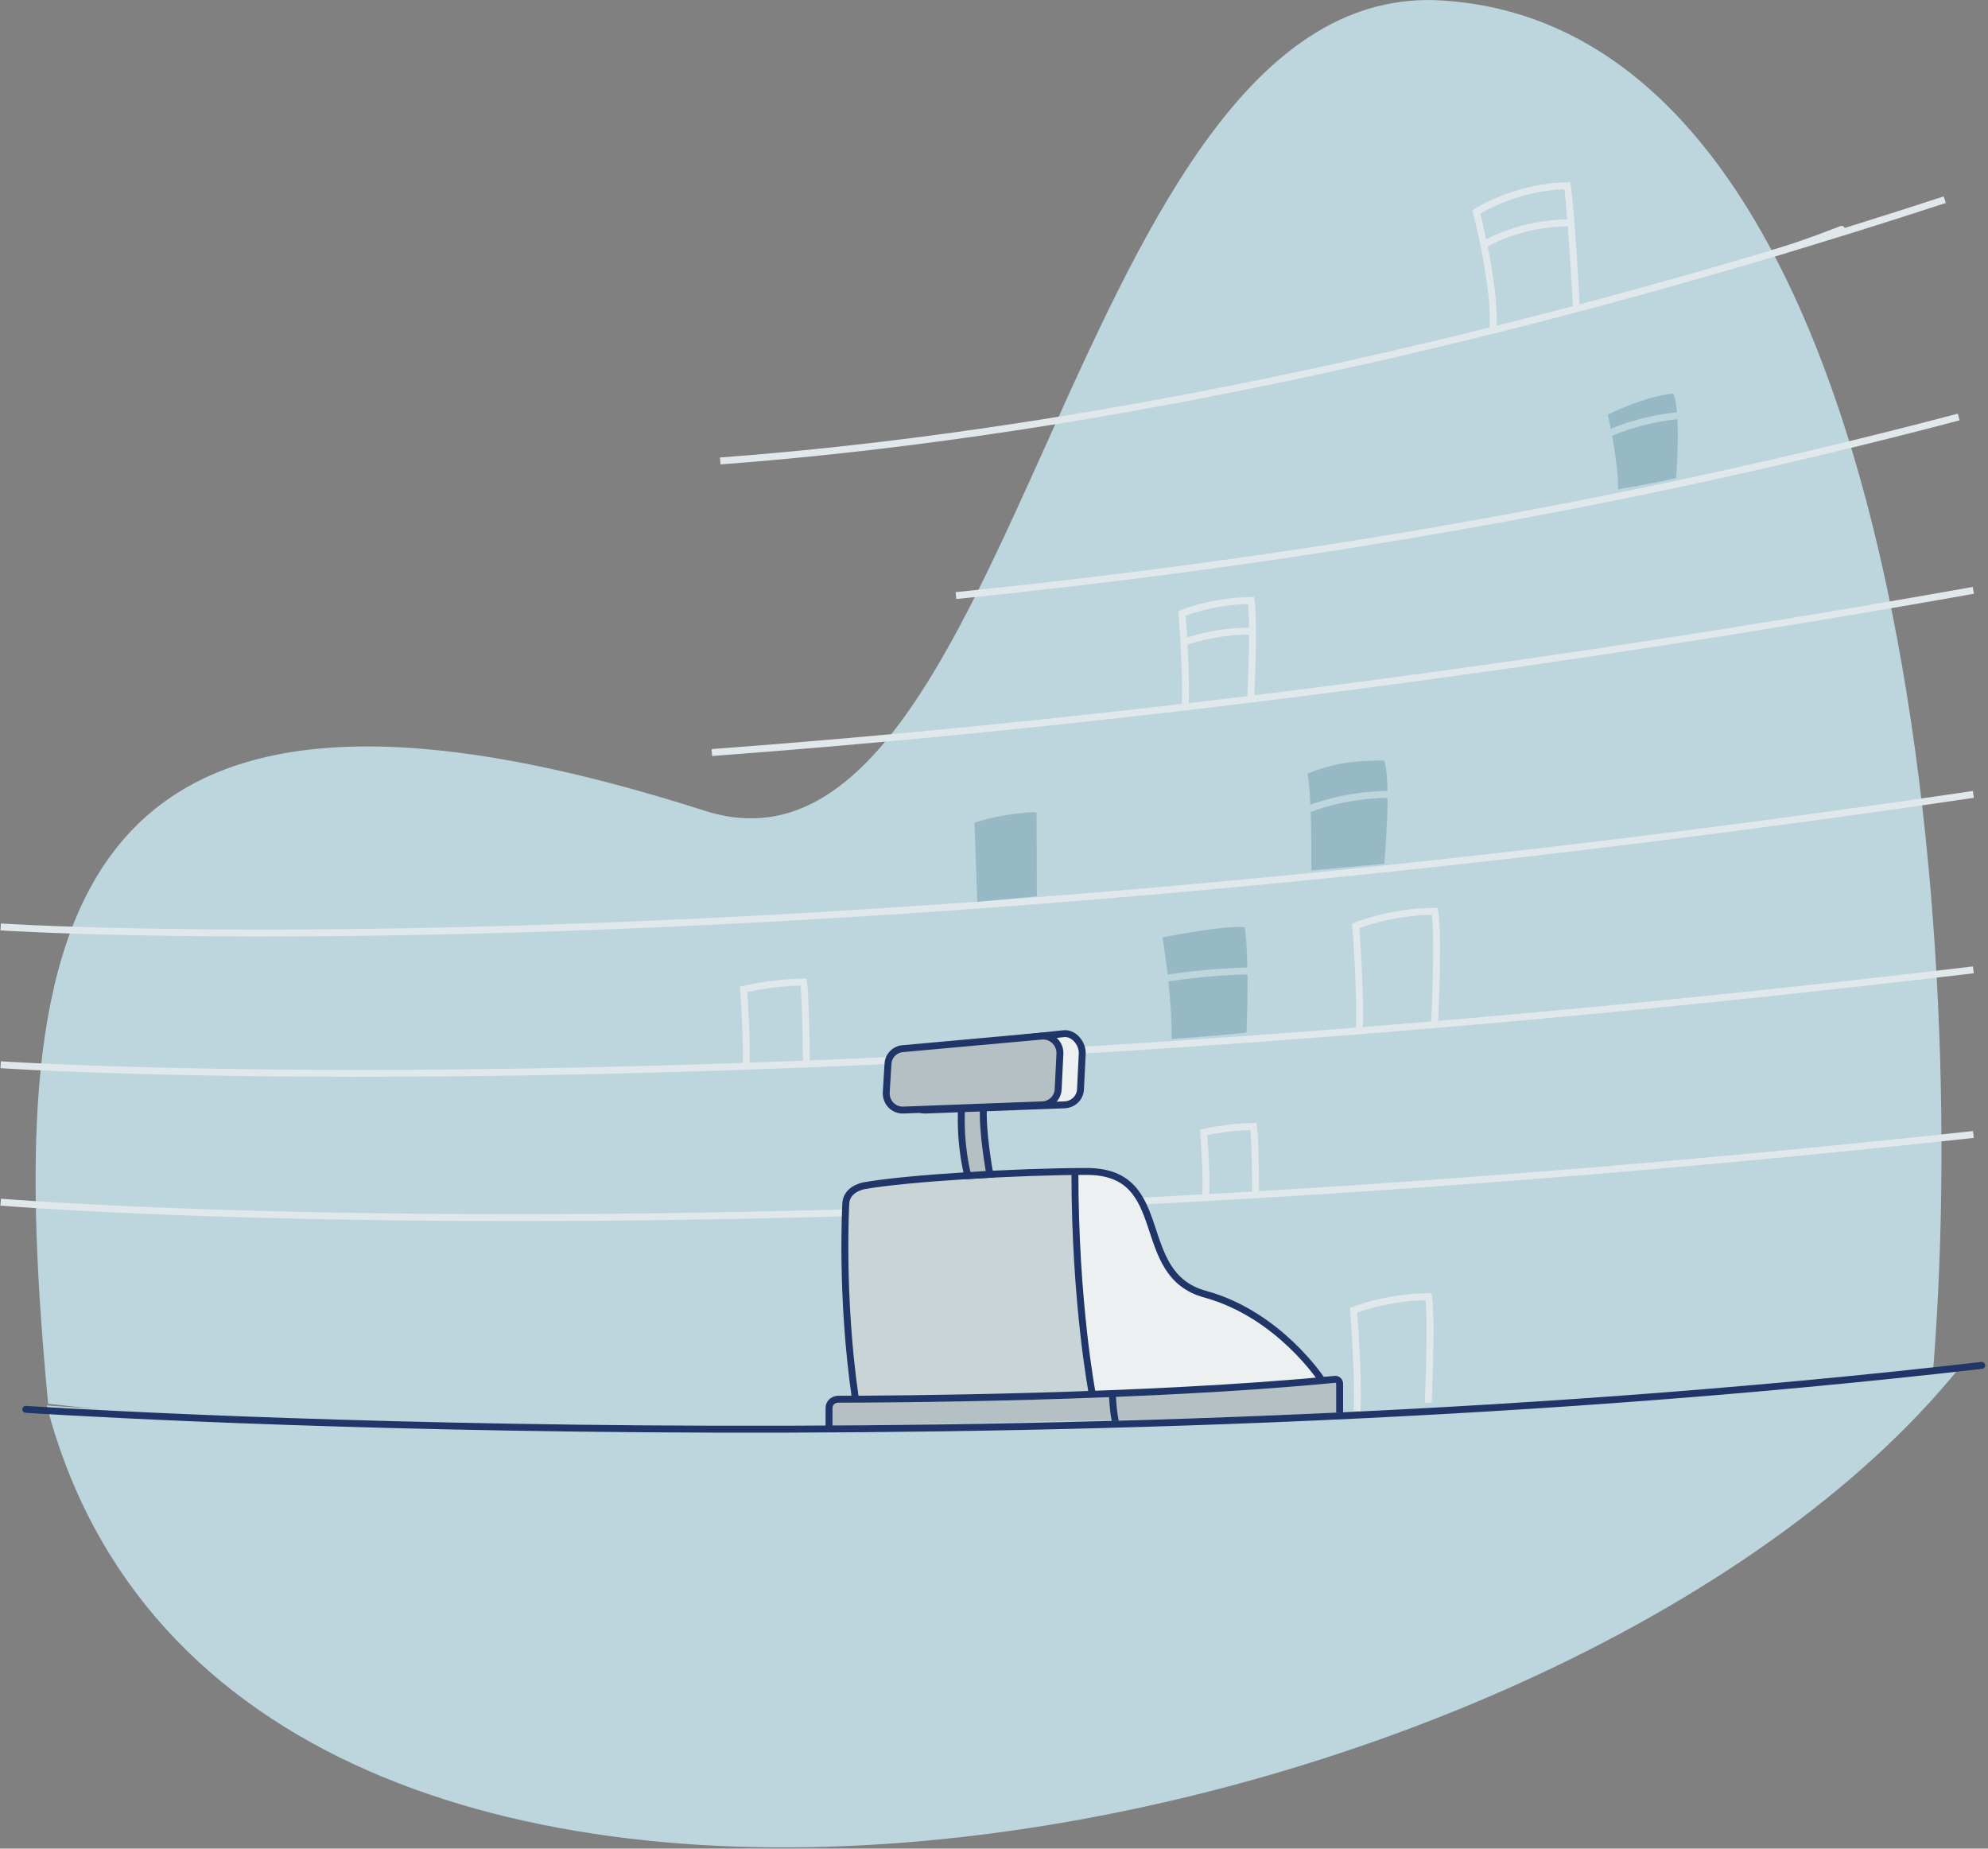 <?xml version="1.0" encoding="UTF-8"?>
<svg width="570px" height="530px" viewBox="0 0 570 530" version="1.1" xmlns="http://www.w3.org/2000/svg" xmlns:xlink="http://www.w3.org/1999/xlink">
    <rect x="0" y="0" width="570" height="530" fill="#808080" stroke="none"/>
    <!-- Generator: Sketch 53.2 (72643) - https://sketchapp.com -->
    <title>dialog-background</title>
    <desc>Created with Sketch.</desc>
    <g id="Page-18" stroke="none" stroke-width="1" fill="none" fill-rule="evenodd">
        <g id="Artboard-1" transform="translate(-17, -103)">
            <g id="dialog-background" transform="translate(17.2, 103.009)">
                <path d="M553.8,396.042 C553.8,396.042 191.1,423.042 13.6,402.442 C1,269.242 12.3,171.742 201.9,232.442 C291.9,261.242 305.9,-7.058 413.6,0.142 C544.4,8.842 565.1,263.742 553.8,396.042 Z" id="Fill-3" fill="#BDD5DD"></path>
                <path d="M1.70530257e-13,344.642 C1.70530257e-13,344.642 217,362.942 565.6,325.242" id="Stroke-4" stroke="#E0E8EB" stroke-width="1.981"></path>
                <path d="M1.70530257e-13,305.242 C1.70530257e-13,305.242 212.8,319.842 565.6,278.042" id="Stroke-5" stroke="#E0E8EB" stroke-width="1.981"></path>
                <path d="M1.70530257e-13,265.742 C1.70530257e-13,265.742 212.2,279.842 565.6,227.742" id="Stroke-6" stroke="#E0E8EB" stroke-width="1.981"></path>
                <path d="M203.9,215.742 C296.9,208.842 419.2,195.242 565.6,169.242" id="Stroke-7" stroke="#E0E8EB" stroke-width="1.981"></path>
                <path d="M273.9,170.742 C355.5,162.442 453.3,148.042 561.4,119.542" id="Stroke-8" stroke="#E0E8EB" stroke-width="1.981"></path>
                <path d="M206.3,132.142 C299.3,125.242 418.8,102.542 557.4,57.242" id="Stroke-9" stroke="#E0E8EB" stroke-width="1.981"></path>
                <path d="M357.2,296.042 C357.2,296.042 346.8,297.142 335.7,297.842 C335.9,284.942 333.1,268.742 333.1,268.742 C333.1,268.742 351.1,265.142 356.7,265.842 C358.1,275.642 357.2,296.042 357.2,296.042 Z" id="Fill-10" fill="#97B9C6"></path>
                <path d="M396.7,247.642 L375.8,249.542 C375.8,249.542 376,228.542 374.7,221.742 C381.4,219.142 387.2,217.942 396.6,218.042 C398.9,223.142 396.7,247.642 396.7,247.642 Z" id="Fill-11" fill="#97B9C6"></path>
                <path d="M339.6,202.342 C340.1,193.142 338.7,175.842 338.7,175.842 C338.7,175.842 347.3,172.242 358.5,172.142 C359.5,178.542 358.4,200.242 358.4,200.242" id="Stroke-12" stroke="#E0E8EB" stroke-width="1.981"></path>
                <path d="M427.9,93.842 C428.6,81.742 423.1,60.742 423.1,60.742 C423.1,60.742 434.4,53.442 449.2,53.242 C450.4,61.642 451.8,88.442 451.8,88.442" id="Stroke-13" stroke="#E0E8EB" stroke-width="1.981"></path>
                <path d="M213.7,305.442 C214.1,297.942 213,283.642 213,283.642 C213,283.642 220.9,281.642 230.2,281.542 C230.9,286.742 231,304.642 231,304.642" id="Stroke-14" stroke="#E0E8EB" stroke-width="1.981"></path>
                <path d="M345.5,342.642 C345.9,336.442 344.9,324.642 344.9,324.642 C344.9,324.642 351.5,323.042 359.2,322.942 C359.8,327.242 359.8,342.042 359.8,342.042" id="Stroke-15" stroke="#E0E8EB" stroke-width="1.981"></path>
                <path d="M389.5,295.842 C390.1,285.342 388.5,265.442 388.5,265.442 C388.5,265.442 398.3,261.342 411.2,261.242 C412.4,268.542 411.1,293.542 411.1,293.542" id="Stroke-16" stroke="#E0E8EB" stroke-width="1.981"></path>
                <path d="M375,231.942 C375,231.942 384.9,227.842 397.8,227.742" id="Stroke-17" stroke="#BDD5DD" stroke-width="1.981"></path>
                <path d="M339.8,183.942 C339.8,183.942 347.8,180.942 358,180.942" id="Stroke-18" stroke="#E0E8EB" stroke-width="1.981"></path>
                <path d="M425.8,69.842 C425.8,69.842 435.4,63.942 450.1,63.842" id="Stroke-19" stroke="#E0E8EB" stroke-width="1.981"></path>
                <path d="M333.8,280.542 C333.8,280.542 344.7,278.542 359.1,278.342" id="Stroke-20" stroke="#BDD5DD" stroke-width="1.981"></path>
                <path d="M388.9,404.442 C389.4,394.442 387.9,375.642 387.9,375.642 C387.9,375.642 397.2,371.842 409.4,371.742 C410.4,378.542 409.3,402.142 409.3,402.142" id="Stroke-21" stroke="#E0E8EB" stroke-width="1.981"></path>
                <path d="M297.1,256.942 L280,258.542 C280,258.542 279.5,243.642 279.2,235.842 C289,232.742 297,232.842 297,232.842 L297.1,256.942 Z" id="Fill-22" fill="#97B9C6"></path>
                <path d="M480.4,137.042 C480.4,137.042 473.4,138.742 463.7,140.242 C464,133.142 460.8,118.842 460.8,118.842 C460.8,118.842 471.7,113.442 479.5,112.842 C481.9,117.442 480.4,137.042 480.4,137.042 Z" id="Fill-23" fill="#97B9C6"></path>
                <path d="M508.1,72.642 C517.3,69.942 527.8,65.742 527.8,65.742" id="Stroke-24" stroke="#E0E8EB" stroke-width="1.981" stroke-linecap="round"></path>
                <path d="M459.3,125.042 C459.3,125.042 470.9,119.142 485.2,118.942" id="Stroke-25" stroke="#BDD5DD" stroke-width="1.981"></path>
                <path d="M242.7,346.442 L244.1,405.942 L378.7,405.942 L378.7,395.042 C378.7,395.042 366.5,377.042 345.4,371.342 C324.2,365.542 336.4,336.042 311.4,336.042 C291.5,336.042 260.5,339.142 248.8,339.242 C246.2,339.342 242.7,343.842 242.7,346.442 Z" id="Fill-114" fill="#ECF0F1"></path>
                <path d="M242.3,345.242 L244.1,405.942 L313.9,405.942 C313.9,405.942 306,362.142 308.7,336.042 C288.8,336.042 260.5,337.942 248.8,339.242 C246.2,339.542 242.3,342.542 242.3,345.242 Z" id="Fill-115" fill="#C9D4D7"></path>
                <path d="M237.6,408.842 L237.6,403.642 C237.6,402.242 238.7,401.242 240.1,401.142 C254.4,401.142 328.3,400.742 382.6,395.442 C383.4,395.342 384,395.942 384,396.742 L384,405.642 L237.6,408.842 Z" id="Fill-116" fill="#B4C0C3"></path>
                <path d="M237.5,408.842 L237.5,403.642 C237.5,402.242 238.6,401.242 240,401.142 C254.2,401.142 328.2,400.742 382.5,395.442 C383.3,395.342 383.9,395.942 383.9,396.742 L383.9,405.642" id="Stroke-117" stroke="#203568" stroke-width="1.981"></path>
                <path d="M378.7,395.542 C378.7,395.542 366.5,376.842 345.4,371.042 C324.2,365.342 336.4,335.842 311.4,335.842 C291.7,335.842 259.8,337.742 247.5,339.942 C244.7,340.542 242.3,342.342 242.3,345.242 C242.3,345.242 240.8,371.542 245,400.542" id="Stroke-118" stroke="#203568" stroke-width="1.981"></path>
                <path d="M313,399.742 C313,399.742 308,373.842 308,336.042" id="Stroke-119" stroke="#203568" stroke-width="1.981"></path>
                <path d="M318.7,399.242 C318.7,399.242 319,406.142 319.8,408.042 L318.7,399.242 Z" id="Fill-120" fill="#B4C0C3"></path>
                <path d="M318.7,399.242 C318.7,399.242 319,406.142 319.8,408.042" id="Stroke-121" stroke="#203568" stroke-width="1.981"></path>
                <path d="M283.6,336.642 L277.3,337.042 C277.3,337.042 274.9,328.642 275.5,317.242 C278.2,316.842 279.4,317.042 281.8,317.242 C281.3,324.142 283.6,336.642 283.6,336.642 Z" id="Fill-122" fill="#B4C0C3"></path>
                <path d="M283.6,336.642 L277.3,337.042 C277.3,337.042 274.9,328.642 275.5,317.242 C278.2,316.842 279.4,317.042 281.8,317.242 C281.3,324.142 283.6,336.642 283.6,336.642 Z" id="Stroke-123" stroke="#203568" stroke-width="1.981"></path>
                <path d="M305,316.742 L265.2,318.242 C262.4,318.342 260.2,316.042 260.3,313.242 L260.7,305.142 C260.9,302.842 262.7,300.842 265,300.642 L304.8,296.342 C307.7,296.042 310.2,299.142 310.1,302.042 L309.6,312.242 C309.5,314.742 307.5,316.642 305,316.742 Z" id="Fill-124" fill="#ECF0F1"></path>
                <path d="M305,316.742 L265.2,318.242 C262.4,318.342 260.2,316.042 260.3,313.242 L260.7,305.142 C260.9,302.842 262.7,300.842 265,300.642 L304.8,296.342 C307.7,296.042 310.2,299.142 310.1,302.042 L309.6,312.242 C309.5,314.742 307.5,316.642 305,316.742 Z" id="Stroke-125" stroke="#203568" stroke-width="1.981"></path>
                <path d="M298.7,316.742 L258.8,318.242 C256,318.342 253.8,316.042 253.9,313.242 L254.4,305.042 C254.5,302.742 256.3,300.842 258.6,300.642 L298.4,297.042 C301.3,296.742 303.8,299.142 303.7,302.042 L303.2,312.242 C303.1,314.742 301.1,316.642 298.7,316.742 Z" id="Fill-126" fill="#B4C0C3"></path>
                <path d="M298.7,316.742 L258.8,318.242 C256,318.342 253.8,316.042 253.9,313.242 L254.4,305.042 C254.5,302.742 256.3,300.842 258.6,300.642 L298.4,297.042 C301.3,296.742 303.8,299.142 303.7,302.042 L303.2,312.242 C303.1,314.742 301.1,316.642 298.7,316.742 Z" id="Stroke-127" stroke="#203568" stroke-width="1.981"></path>
                <path d="M13.2,402.942 C13.2,402.942 269.4,422.142 562,391.642 C446.8,535.142 66.7,607.442 13.2,402.942 Z" id="Fill-128" fill="#BDD5DD"></path>
                <path d="M7.2,404.042 C7.2,404.042 293,423.142 568,391.442" id="Stroke-129" stroke="#203568" stroke-width="1.981" stroke-linecap="round"></path>
            </g>
        </g>
    </g>
</svg>
